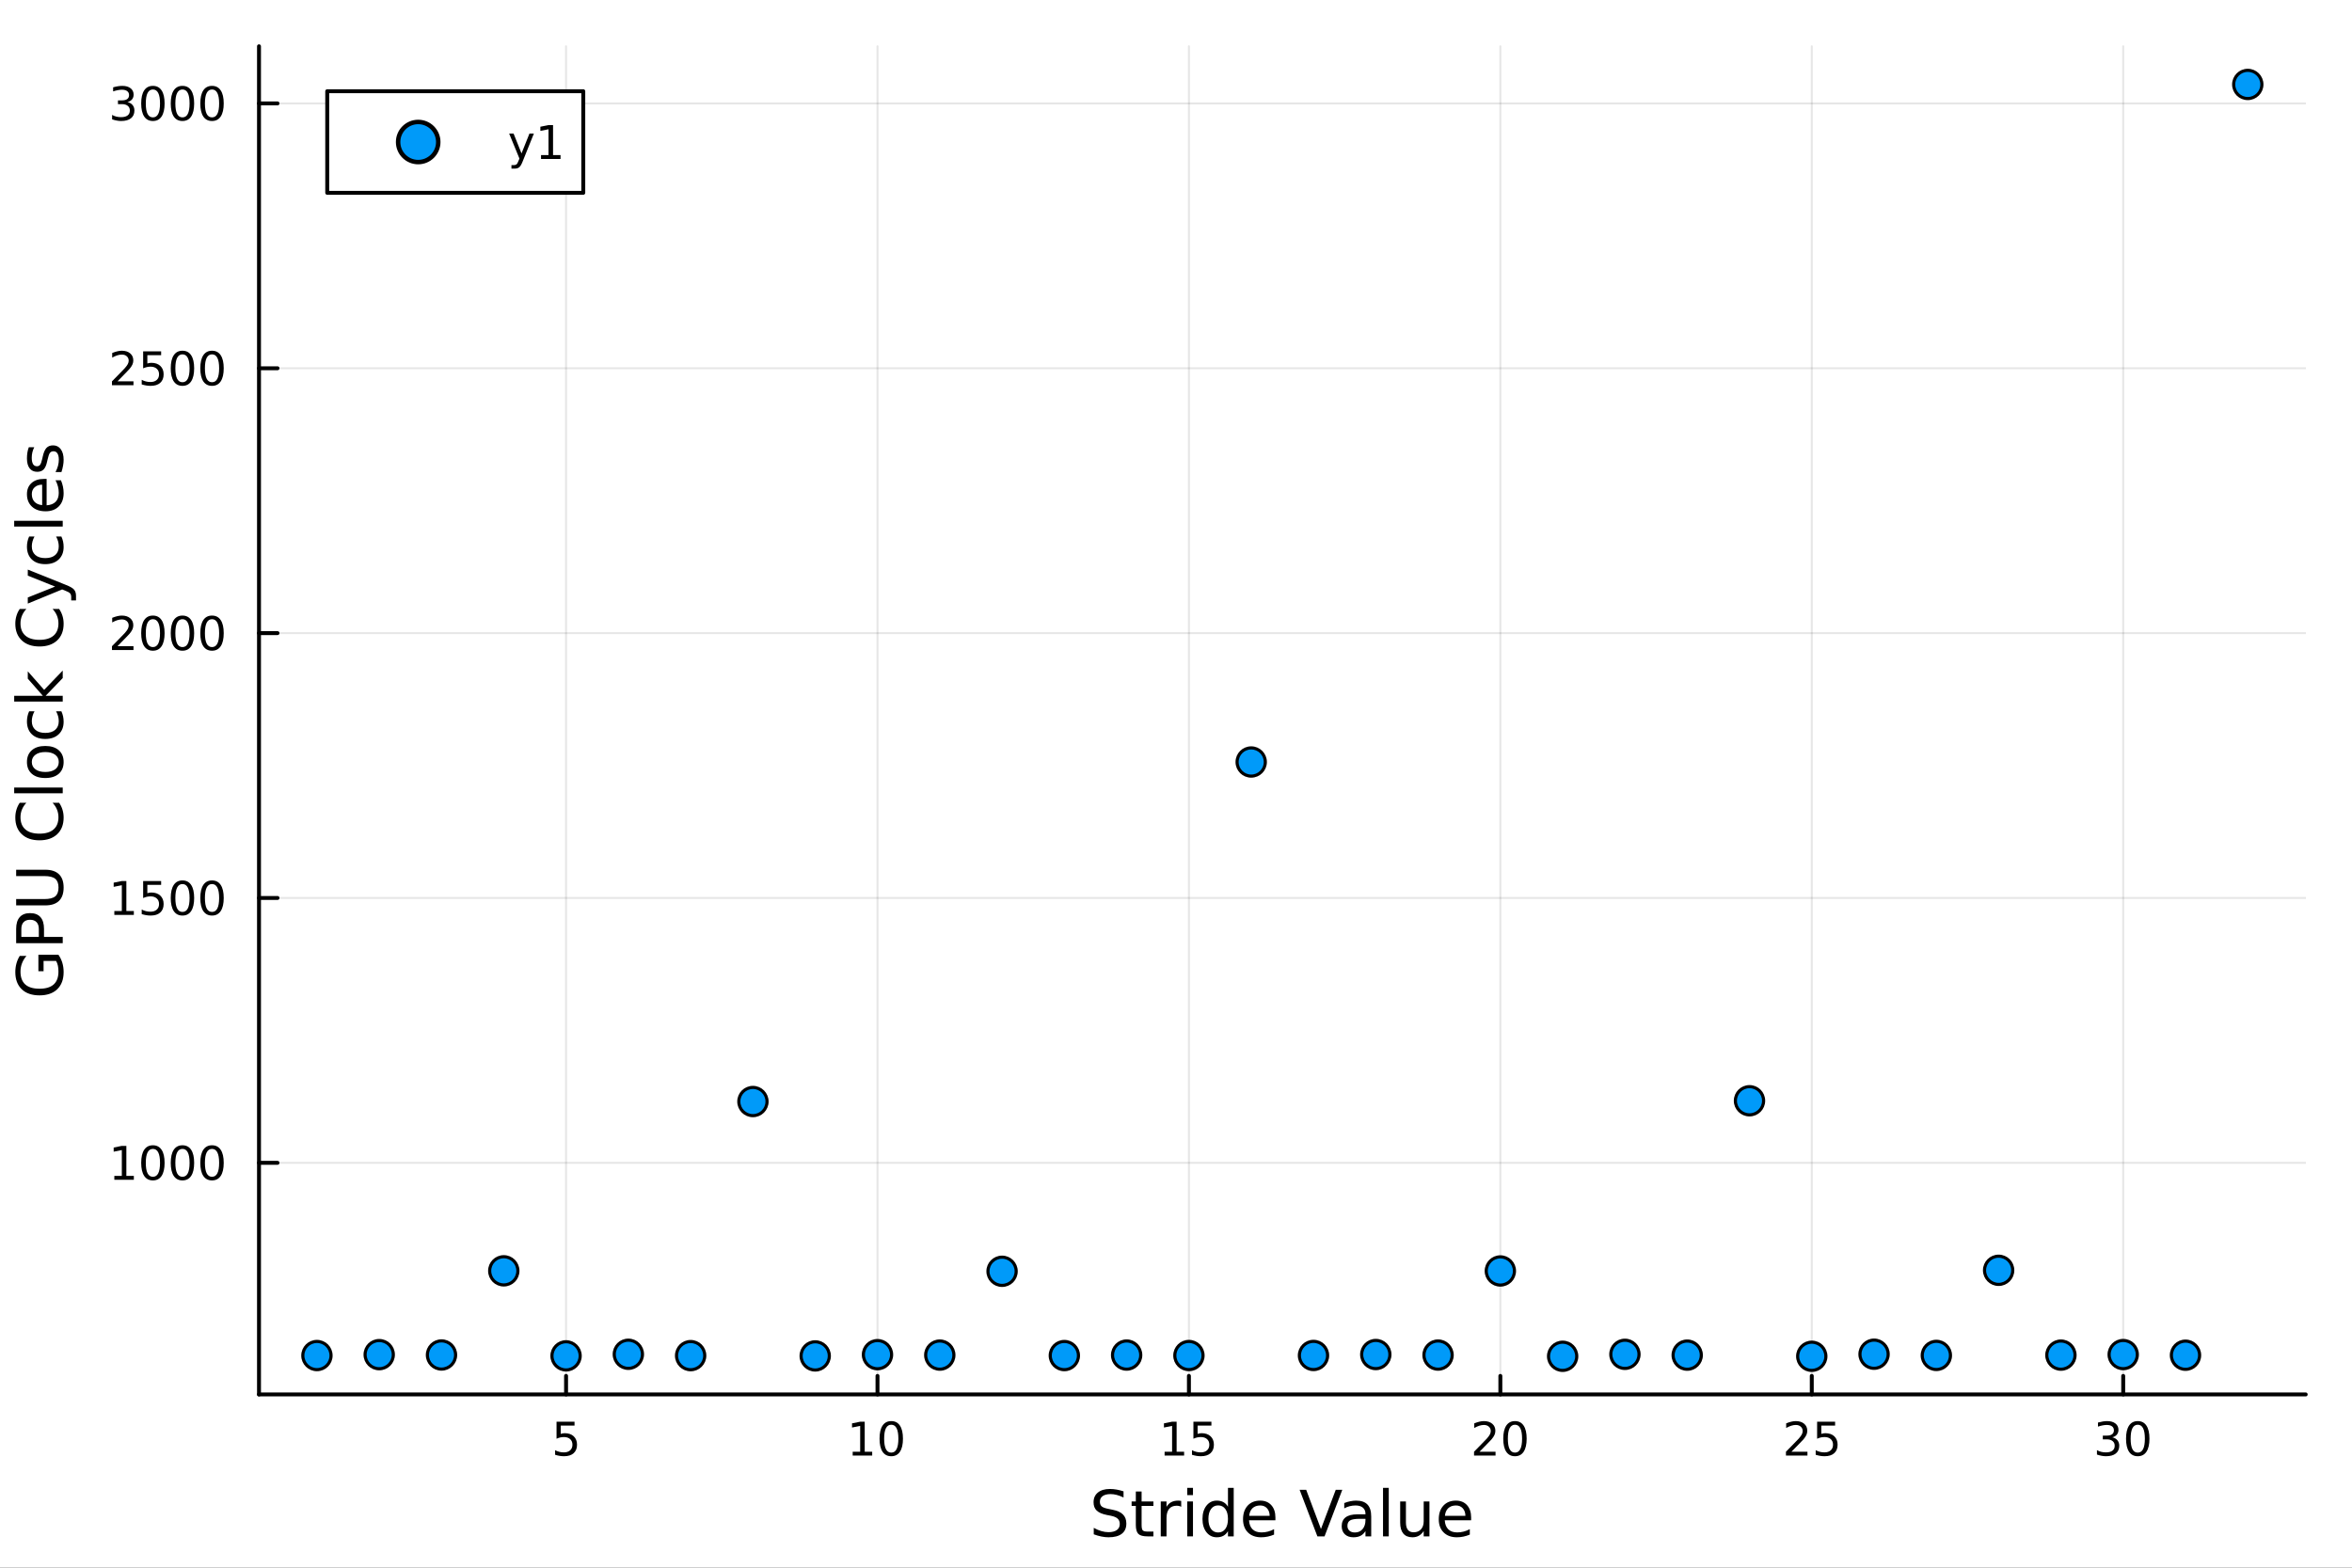 <svg xmlns="http://www.w3.org/2000/svg" xmlns:xlink="http://www.w3.org/1999/xlink" width="600" height="400" viewBox="0 0 2400 1600">
<rect x="0" y="0" width="2400" height="1600" fill="#333333" stroke="none"/>
<defs>
  <clipPath id="clip230">
    <rect x="0" y="0" width="2400" height="1600"></rect>
  </clipPath>
</defs>
<path clip-path="url(#clip230)" d="M0 1600 L2400 1600 L2400 0 L0 0  Z" fill="#ffffff" fill-rule="evenodd" fill-opacity="1"></path>
<defs>
  <clipPath id="clip231">
    <rect x="480" y="0" width="1681" height="1600"></rect>
  </clipPath>
</defs>
<path clip-path="url(#clip230)" d="M264.287 1423.18 L2352.76 1423.18 L2352.76 47.244 L264.287 47.244  Z" fill="#ffffff" fill-rule="evenodd" fill-opacity="1"></path>
<defs>
  <clipPath id="clip232">
    <rect x="264" y="47" width="2089" height="1377"></rect>
  </clipPath>
</defs>
<polyline clip-path="url(#clip232)" style="stroke:#000000; stroke-linecap:round; stroke-linejoin:round; stroke-width:2; stroke-opacity:0.1; fill:none" points="577.621,1423.18 577.621,47.244 "></polyline>
<polyline clip-path="url(#clip232)" style="stroke:#000000; stroke-linecap:round; stroke-linejoin:round; stroke-width:2; stroke-opacity:0.1; fill:none" points="895.404,1423.18 895.404,47.244 "></polyline>
<polyline clip-path="url(#clip232)" style="stroke:#000000; stroke-linecap:round; stroke-linejoin:round; stroke-width:2; stroke-opacity:0.1; fill:none" points="1213.19,1423.18 1213.19,47.244 "></polyline>
<polyline clip-path="url(#clip232)" style="stroke:#000000; stroke-linecap:round; stroke-linejoin:round; stroke-width:2; stroke-opacity:0.1; fill:none" points="1530.97,1423.18 1530.97,47.244 "></polyline>
<polyline clip-path="url(#clip232)" style="stroke:#000000; stroke-linecap:round; stroke-linejoin:round; stroke-width:2; stroke-opacity:0.1; fill:none" points="1848.75,1423.18 1848.75,47.244 "></polyline>
<polyline clip-path="url(#clip232)" style="stroke:#000000; stroke-linecap:round; stroke-linejoin:round; stroke-width:2; stroke-opacity:0.1; fill:none" points="2166.54,1423.18 2166.54,47.244 "></polyline>
<polyline clip-path="url(#clip230)" style="stroke:#000000; stroke-linecap:round; stroke-linejoin:round; stroke-width:4; stroke-opacity:1; fill:none" points="264.287,1423.18 2352.76,1423.18 "></polyline>
<polyline clip-path="url(#clip230)" style="stroke:#000000; stroke-linecap:round; stroke-linejoin:round; stroke-width:4; stroke-opacity:1; fill:none" points="577.621,1423.18 577.621,1404.28 "></polyline>
<polyline clip-path="url(#clip230)" style="stroke:#000000; stroke-linecap:round; stroke-linejoin:round; stroke-width:4; stroke-opacity:1; fill:none" points="895.404,1423.18 895.404,1404.28 "></polyline>
<polyline clip-path="url(#clip230)" style="stroke:#000000; stroke-linecap:round; stroke-linejoin:round; stroke-width:4; stroke-opacity:1; fill:none" points="1213.19,1423.18 1213.19,1404.28 "></polyline>
<polyline clip-path="url(#clip230)" style="stroke:#000000; stroke-linecap:round; stroke-linejoin:round; stroke-width:4; stroke-opacity:1; fill:none" points="1530.97,1423.18 1530.97,1404.28 "></polyline>
<polyline clip-path="url(#clip230)" style="stroke:#000000; stroke-linecap:round; stroke-linejoin:round; stroke-width:4; stroke-opacity:1; fill:none" points="1848.75,1423.18 1848.75,1404.28 "></polyline>
<polyline clip-path="url(#clip230)" style="stroke:#000000; stroke-linecap:round; stroke-linejoin:round; stroke-width:4; stroke-opacity:1; fill:none" points="2166.54,1423.18 2166.54,1404.28 "></polyline>
<path clip-path="url(#clip230)" d="M567.899 1451.02 L586.255 1451.02 L586.255 1454.96 L572.181 1454.96 L572.181 1463.43 Q573.2 1463.08 574.218 1462.92 Q575.237 1462.73 576.255 1462.73 Q582.042 1462.73 585.422 1465.9 Q588.802 1469.08 588.802 1474.49 Q588.802 1480.07 585.329 1483.17 Q581.857 1486.25 575.538 1486.25 Q573.362 1486.25 571.093 1485.88 Q568.848 1485.51 566.441 1484.77 L566.441 1480.07 Q568.524 1481.2 570.746 1481.76 Q572.968 1482.32 575.445 1482.32 Q579.45 1482.32 581.788 1480.21 Q584.126 1478.1 584.126 1474.49 Q584.126 1470.88 581.788 1468.77 Q579.45 1466.67 575.445 1466.67 Q573.57 1466.67 571.695 1467.08 Q569.843 1467.5 567.899 1468.38 L567.899 1451.02 Z" fill="#000000" fill-rule="nonzero" fill-opacity="1"></path><path clip-path="url(#clip230)" d="M870.092 1481.64 L877.73 1481.64 L877.73 1455.28 L869.42 1456.95 L869.42 1452.69 L877.684 1451.02 L882.36 1451.02 L882.36 1481.64 L889.999 1481.64 L889.999 1485.58 L870.092 1485.58 L870.092 1481.64 Z" fill="#000000" fill-rule="nonzero" fill-opacity="1"></path><path clip-path="url(#clip230)" d="M909.443 1454.1 Q905.832 1454.1 904.003 1457.66 Q902.198 1461.2 902.198 1468.33 Q902.198 1475.44 904.003 1479.01 Q905.832 1482.55 909.443 1482.55 Q913.077 1482.55 914.883 1479.01 Q916.712 1475.44 916.712 1468.33 Q916.712 1461.2 914.883 1457.66 Q913.077 1454.1 909.443 1454.1 M909.443 1450.39 Q915.253 1450.39 918.309 1455 Q921.388 1459.58 921.388 1468.33 Q921.388 1477.06 918.309 1481.67 Q915.253 1486.25 909.443 1486.25 Q903.633 1486.25 900.554 1481.67 Q897.499 1477.06 897.499 1468.33 Q897.499 1459.58 900.554 1455 Q903.633 1450.39 909.443 1450.39 Z" fill="#000000" fill-rule="nonzero" fill-opacity="1"></path><path clip-path="url(#clip230)" d="M1188.37 1481.64 L1196.01 1481.64 L1196.01 1455.28 L1187.7 1456.95 L1187.7 1452.69 L1195.96 1451.02 L1200.64 1451.02 L1200.64 1481.64 L1208.28 1481.64 L1208.28 1485.58 L1188.37 1485.58 L1188.37 1481.64 Z" fill="#000000" fill-rule="nonzero" fill-opacity="1"></path><path clip-path="url(#clip230)" d="M1217.77 1451.02 L1236.13 1451.02 L1236.13 1454.96 L1222.05 1454.96 L1222.05 1463.43 Q1223.07 1463.08 1224.09 1462.92 Q1225.11 1462.73 1226.13 1462.73 Q1231.91 1462.73 1235.29 1465.9 Q1238.67 1469.08 1238.67 1474.49 Q1238.67 1480.07 1235.2 1483.17 Q1231.73 1486.25 1225.41 1486.25 Q1223.23 1486.25 1220.96 1485.88 Q1218.72 1485.51 1216.31 1484.77 L1216.31 1480.07 Q1218.4 1481.2 1220.62 1481.76 Q1222.84 1482.32 1225.32 1482.32 Q1229.32 1482.32 1231.66 1480.21 Q1234 1478.1 1234 1474.49 Q1234 1470.88 1231.66 1468.77 Q1229.32 1466.67 1225.32 1466.67 Q1223.44 1466.67 1221.57 1467.08 Q1219.71 1467.5 1217.77 1468.38 L1217.77 1451.02 Z" fill="#000000" fill-rule="nonzero" fill-opacity="1"></path><path clip-path="url(#clip230)" d="M1509.74 1481.64 L1526.06 1481.64 L1526.06 1485.58 L1504.12 1485.58 L1504.12 1481.64 Q1506.78 1478.89 1511.36 1474.26 Q1515.97 1469.61 1517.15 1468.27 Q1519.4 1465.74 1520.28 1464.01 Q1521.18 1462.25 1521.18 1460.56 Q1521.18 1457.8 1519.23 1456.07 Q1517.31 1454.33 1514.21 1454.33 Q1512.01 1454.33 1509.56 1455.09 Q1507.13 1455.86 1504.35 1457.41 L1504.35 1452.69 Q1507.17 1451.55 1509.63 1450.97 Q1512.08 1450.39 1514.12 1450.39 Q1519.49 1450.39 1522.68 1453.08 Q1525.88 1455.77 1525.88 1460.26 Q1525.88 1462.39 1525.07 1464.31 Q1524.28 1466.2 1522.17 1468.8 Q1521.59 1469.47 1518.49 1472.69 Q1515.39 1475.88 1509.74 1481.64 Z" fill="#000000" fill-rule="nonzero" fill-opacity="1"></path><path clip-path="url(#clip230)" d="M1545.88 1454.1 Q1542.27 1454.1 1540.44 1457.66 Q1538.63 1461.2 1538.63 1468.33 Q1538.63 1475.44 1540.44 1479.01 Q1542.27 1482.55 1545.88 1482.55 Q1549.51 1482.55 1551.32 1479.01 Q1553.15 1475.44 1553.15 1468.33 Q1553.15 1461.2 1551.32 1457.66 Q1549.51 1454.1 1545.88 1454.1 M1545.88 1450.39 Q1551.69 1450.39 1554.74 1455 Q1557.82 1459.58 1557.82 1468.33 Q1557.82 1477.06 1554.74 1481.67 Q1551.69 1486.25 1545.88 1486.25 Q1540.07 1486.25 1536.99 1481.67 Q1533.93 1477.06 1533.93 1468.33 Q1533.93 1459.58 1536.99 1455 Q1540.07 1450.39 1545.88 1450.39 Z" fill="#000000" fill-rule="nonzero" fill-opacity="1"></path><path clip-path="url(#clip230)" d="M1828.02 1481.64 L1844.34 1481.64 L1844.34 1485.58 L1822.4 1485.58 L1822.4 1481.64 Q1825.06 1478.89 1829.64 1474.26 Q1834.25 1469.61 1835.43 1468.27 Q1837.68 1465.74 1838.56 1464.01 Q1839.46 1462.25 1839.46 1460.56 Q1839.46 1457.8 1837.51 1456.07 Q1835.59 1454.33 1832.49 1454.33 Q1830.29 1454.33 1827.84 1455.09 Q1825.41 1455.86 1822.63 1457.41 L1822.63 1452.69 Q1825.45 1451.55 1827.91 1450.97 Q1830.36 1450.39 1832.4 1450.39 Q1837.77 1450.39 1840.96 1453.08 Q1844.16 1455.77 1844.16 1460.26 Q1844.16 1462.39 1843.35 1464.31 Q1842.56 1466.2 1840.45 1468.8 Q1839.88 1469.47 1836.77 1472.69 Q1833.67 1475.88 1828.02 1481.64 Z" fill="#000000" fill-rule="nonzero" fill-opacity="1"></path><path clip-path="url(#clip230)" d="M1854.2 1451.02 L1872.56 1451.02 L1872.56 1454.96 L1858.49 1454.96 L1858.49 1463.43 Q1859.5 1463.08 1860.52 1462.92 Q1861.54 1462.73 1862.56 1462.73 Q1868.35 1462.73 1871.73 1465.9 Q1875.11 1469.08 1875.11 1474.49 Q1875.11 1480.07 1871.63 1483.17 Q1868.16 1486.25 1861.84 1486.25 Q1859.67 1486.25 1857.4 1485.88 Q1855.15 1485.51 1852.75 1484.77 L1852.75 1480.07 Q1854.83 1481.2 1857.05 1481.76 Q1859.27 1482.32 1861.75 1482.32 Q1865.75 1482.32 1868.09 1480.21 Q1870.43 1478.1 1870.43 1474.49 Q1870.43 1470.88 1868.09 1468.77 Q1865.75 1466.67 1861.75 1466.67 Q1859.88 1466.67 1858 1467.08 Q1856.15 1467.5 1854.2 1468.38 L1854.2 1451.02 Z" fill="#000000" fill-rule="nonzero" fill-opacity="1"></path><path clip-path="url(#clip230)" d="M2155.38 1466.95 Q2158.73 1467.66 2160.61 1469.93 Q2162.51 1472.2 2162.51 1475.53 Q2162.51 1480.65 2158.99 1483.45 Q2155.47 1486.25 2148.99 1486.25 Q2146.81 1486.25 2144.5 1485.81 Q2142.21 1485.39 2139.75 1484.54 L2139.75 1480.02 Q2141.7 1481.16 2144.01 1481.74 Q2146.33 1482.32 2148.85 1482.32 Q2153.25 1482.32 2155.54 1480.58 Q2157.85 1478.84 2157.85 1475.53 Q2157.85 1472.48 2155.7 1470.77 Q2153.57 1469.03 2149.75 1469.03 L2145.73 1469.03 L2145.73 1465.19 L2149.94 1465.19 Q2153.39 1465.19 2155.22 1463.82 Q2157.04 1462.43 2157.04 1459.84 Q2157.04 1457.18 2155.15 1455.77 Q2153.27 1454.33 2149.75 1454.33 Q2147.83 1454.33 2145.63 1454.75 Q2143.43 1455.16 2140.79 1456.04 L2140.79 1451.88 Q2143.46 1451.14 2145.77 1450.77 Q2148.11 1450.39 2150.17 1450.39 Q2155.49 1450.39 2158.6 1452.83 Q2161.7 1455.23 2161.7 1459.35 Q2161.7 1462.22 2160.05 1464.21 Q2158.41 1466.18 2155.38 1466.95 Z" fill="#000000" fill-rule="nonzero" fill-opacity="1"></path><path clip-path="url(#clip230)" d="M2181.37 1454.1 Q2177.76 1454.1 2175.93 1457.66 Q2174.13 1461.2 2174.13 1468.33 Q2174.13 1475.44 2175.93 1479.01 Q2177.76 1482.55 2181.37 1482.55 Q2185.01 1482.55 2186.81 1479.01 Q2188.64 1475.44 2188.64 1468.33 Q2188.64 1461.2 2186.81 1457.66 Q2185.01 1454.1 2181.37 1454.1 M2181.37 1450.39 Q2187.18 1450.39 2190.24 1455 Q2193.32 1459.58 2193.32 1468.33 Q2193.32 1477.06 2190.24 1481.67 Q2187.18 1486.25 2181.37 1486.25 Q2175.56 1486.25 2172.48 1481.67 Q2169.43 1477.06 2169.43 1468.33 Q2169.43 1459.58 2172.48 1455 Q2175.56 1450.39 2181.37 1450.39 Z" fill="#000000" fill-rule="nonzero" fill-opacity="1"></path><path clip-path="url(#clip230)" d="M1146.47 1522.08 L1146.47 1528.35 Q1142.81 1526.6 1139.56 1525.74 Q1136.31 1524.88 1133.29 1524.88 Q1128.04 1524.88 1125.17 1526.92 Q1122.34 1528.96 1122.34 1532.71 Q1122.34 1535.87 1124.22 1537.49 Q1126.13 1539.08 1131.41 1540.07 L1135.29 1540.86 Q1142.49 1542.23 1145.89 1545.7 Q1149.33 1549.14 1149.33 1554.93 Q1149.33 1561.84 1144.68 1565.4 Q1140.07 1568.97 1131.13 1568.97 Q1127.75 1568.97 1123.93 1568.2 Q1120.14 1567.44 1116.07 1565.94 L1116.07 1559.32 Q1119.99 1561.52 1123.74 1562.63 Q1127.5 1563.75 1131.13 1563.75 Q1136.63 1563.75 1139.62 1561.58 Q1142.62 1559.42 1142.62 1555.41 Q1142.62 1551.91 1140.45 1549.93 Q1138.32 1547.96 1133.42 1546.97 L1129.5 1546.21 Q1122.31 1544.78 1119.09 1541.72 Q1115.88 1538.67 1115.88 1533.22 Q1115.88 1526.92 1120.3 1523.29 Q1124.76 1519.66 1132.56 1519.66 Q1135.9 1519.66 1139.37 1520.27 Q1142.84 1520.87 1146.47 1522.08 Z" fill="#000000" fill-rule="nonzero" fill-opacity="1"></path><path clip-path="url(#clip230)" d="M1164.9 1522.27 L1164.9 1532.4 L1176.96 1532.4 L1176.96 1536.95 L1164.9 1536.95 L1164.9 1556.3 Q1164.9 1560.66 1166.07 1561.9 Q1167.28 1563.14 1170.94 1563.14 L1176.96 1563.14 L1176.96 1568.04 L1170.94 1568.04 Q1164.16 1568.04 1161.59 1565.53 Q1159.01 1562.98 1159.01 1556.3 L1159.01 1536.95 L1154.71 1536.95 L1154.71 1532.4 L1159.01 1532.4 L1159.01 1522.27 L1164.9 1522.27 Z" fill="#000000" fill-rule="nonzero" fill-opacity="1"></path><path clip-path="url(#clip230)" d="M1205.32 1537.87 Q1204.33 1537.3 1203.15 1537.04 Q1202.01 1536.76 1200.61 1536.76 Q1195.64 1536.76 1192.97 1540 Q1190.33 1543.22 1190.33 1549.27 L1190.33 1568.04 L1184.44 1568.04 L1184.44 1532.4 L1190.33 1532.4 L1190.33 1537.93 Q1192.17 1534.69 1195.13 1533.13 Q1198.09 1531.54 1202.33 1531.54 Q1202.93 1531.54 1203.66 1531.63 Q1204.39 1531.7 1205.29 1531.85 L1205.32 1537.87 Z" fill="#000000" fill-rule="nonzero" fill-opacity="1"></path><path clip-path="url(#clip230)" d="M1211.46 1532.4 L1217.32 1532.4 L1217.32 1568.04 L1211.46 1568.04 L1211.46 1532.4 M1211.46 1518.52 L1217.32 1518.52 L1217.32 1525.93 L1211.46 1525.93 L1211.46 1518.52 Z" fill="#000000" fill-rule="nonzero" fill-opacity="1"></path><path clip-path="url(#clip230)" d="M1253.03 1537.81 L1253.03 1518.52 L1258.89 1518.52 L1258.89 1568.04 L1253.03 1568.04 L1253.03 1562.7 Q1251.18 1565.88 1248.35 1567.44 Q1245.55 1568.97 1241.6 1568.97 Q1235.14 1568.97 1231.07 1563.81 Q1227.02 1558.65 1227.02 1550.25 Q1227.02 1541.85 1231.07 1536.69 Q1235.14 1531.54 1241.6 1531.54 Q1245.55 1531.54 1248.35 1533.1 Q1251.18 1534.62 1253.03 1537.81 M1233.07 1550.25 Q1233.07 1556.71 1235.71 1560.4 Q1238.39 1564.07 1243.03 1564.07 Q1247.68 1564.07 1250.35 1560.4 Q1253.03 1556.71 1253.03 1550.25 Q1253.03 1543.79 1250.35 1540.13 Q1247.68 1536.44 1243.03 1536.44 Q1238.39 1536.44 1235.71 1540.13 Q1233.07 1543.79 1233.07 1550.25 Z" fill="#000000" fill-rule="nonzero" fill-opacity="1"></path><path clip-path="url(#clip230)" d="M1301.44 1548.76 L1301.44 1551.62 L1274.51 1551.62 Q1274.89 1557.67 1278.14 1560.85 Q1281.42 1564 1287.24 1564 Q1290.62 1564 1293.77 1563.17 Q1296.95 1562.35 1300.07 1560.69 L1300.07 1566.23 Q1296.92 1567.57 1293.61 1568.27 Q1290.3 1568.97 1286.89 1568.97 Q1278.36 1568.97 1273.37 1564 Q1268.4 1559.04 1268.4 1550.57 Q1268.4 1541.82 1273.11 1536.69 Q1277.85 1531.54 1285.88 1531.54 Q1293.07 1531.54 1297.24 1536.18 Q1301.44 1540.8 1301.44 1548.76 M1295.58 1547.04 Q1295.52 1542.23 1292.88 1539.37 Q1290.27 1536.5 1285.94 1536.5 Q1281.04 1536.5 1278.08 1539.27 Q1275.15 1542.04 1274.7 1547.07 L1295.58 1547.04 Z" fill="#000000" fill-rule="nonzero" fill-opacity="1"></path><path clip-path="url(#clip230)" d="M1344.28 1568.04 L1326.14 1520.52 L1332.85 1520.52 L1347.91 1560.53 L1363 1520.52 L1369.68 1520.52 L1351.57 1568.04 L1344.28 1568.04 Z" fill="#000000" fill-rule="nonzero" fill-opacity="1"></path><path clip-path="url(#clip230)" d="M1387.5 1550.12 Q1380.41 1550.12 1377.67 1551.75 Q1374.93 1553.37 1374.93 1557.29 Q1374.93 1560.4 1376.97 1562.25 Q1379.04 1564.07 1382.57 1564.07 Q1387.44 1564.07 1390.37 1560.63 Q1393.33 1557.16 1393.33 1551.43 L1393.33 1550.12 L1387.5 1550.12 M1399.19 1547.71 L1399.19 1568.04 L1393.33 1568.04 L1393.33 1562.63 Q1391.32 1565.88 1388.33 1567.44 Q1385.34 1568.97 1381.01 1568.97 Q1375.54 1568.97 1372.29 1565.91 Q1369.08 1562.82 1369.08 1557.67 Q1369.08 1551.65 1373.09 1548.6 Q1377.13 1545.54 1385.12 1545.54 L1393.33 1545.54 L1393.33 1544.97 Q1393.33 1540.93 1390.66 1538.73 Q1388.01 1536.5 1383.21 1536.5 Q1380.15 1536.5 1377.26 1537.23 Q1374.36 1537.97 1371.69 1539.43 L1371.69 1534.02 Q1374.9 1532.78 1377.92 1532.17 Q1380.95 1531.54 1383.81 1531.54 Q1391.55 1531.54 1395.37 1535.55 Q1399.19 1539.56 1399.19 1547.71 Z" fill="#000000" fill-rule="nonzero" fill-opacity="1"></path><path clip-path="url(#clip230)" d="M1411.25 1518.52 L1417.1 1518.52 L1417.1 1568.04 L1411.25 1568.04 L1411.25 1518.52 Z" fill="#000000" fill-rule="nonzero" fill-opacity="1"></path><path clip-path="url(#clip230)" d="M1428.75 1553.98 L1428.75 1532.4 L1434.61 1532.4 L1434.61 1553.75 Q1434.61 1558.81 1436.58 1561.36 Q1438.56 1563.87 1442.5 1563.87 Q1447.25 1563.87 1449.98 1560.85 Q1452.75 1557.83 1452.75 1552.61 L1452.75 1532.4 L1458.61 1532.4 L1458.61 1568.04 L1452.75 1568.04 L1452.75 1562.57 Q1450.62 1565.82 1447.79 1567.41 Q1444.99 1568.97 1441.26 1568.97 Q1435.12 1568.97 1431.94 1565.15 Q1428.75 1561.33 1428.75 1553.98 M1443.49 1531.54 L1443.49 1531.54 Z" fill="#000000" fill-rule="nonzero" fill-opacity="1"></path><path clip-path="url(#clip230)" d="M1501.16 1548.76 L1501.16 1551.62 L1474.24 1551.62 Q1474.62 1557.67 1477.87 1560.85 Q1481.14 1564 1486.97 1564 Q1490.34 1564 1493.49 1563.17 Q1496.68 1562.35 1499.8 1560.69 L1499.8 1566.23 Q1496.64 1567.57 1493.33 1568.27 Q1490.02 1568.97 1486.62 1568.97 Q1478.09 1568.97 1473.09 1564 Q1468.13 1559.04 1468.13 1550.57 Q1468.13 1541.82 1472.84 1536.69 Q1477.58 1531.54 1485.6 1531.54 Q1492.79 1531.54 1496.96 1536.18 Q1501.16 1540.8 1501.16 1548.76 M1495.31 1547.04 Q1495.24 1542.23 1492.6 1539.37 Q1489.99 1536.5 1485.66 1536.5 Q1480.76 1536.5 1477.8 1539.27 Q1474.87 1542.04 1474.43 1547.07 L1495.31 1547.04 Z" fill="#000000" fill-rule="nonzero" fill-opacity="1"></path><polyline clip-path="url(#clip232)" style="stroke:#000000; stroke-linecap:round; stroke-linejoin:round; stroke-width:2; stroke-opacity:0.1; fill:none" points="264.287,1186.79 2352.76,1186.79 "></polyline>
<polyline clip-path="url(#clip232)" style="stroke:#000000; stroke-linecap:round; stroke-linejoin:round; stroke-width:2; stroke-opacity:0.1; fill:none" points="264.287,916.479 2352.76,916.479 "></polyline>
<polyline clip-path="url(#clip232)" style="stroke:#000000; stroke-linecap:round; stroke-linejoin:round; stroke-width:2; stroke-opacity:0.1; fill:none" points="264.287,646.169 2352.76,646.169 "></polyline>
<polyline clip-path="url(#clip232)" style="stroke:#000000; stroke-linecap:round; stroke-linejoin:round; stroke-width:2; stroke-opacity:0.1; fill:none" points="264.287,375.859 2352.76,375.859 "></polyline>
<polyline clip-path="url(#clip232)" style="stroke:#000000; stroke-linecap:round; stroke-linejoin:round; stroke-width:2; stroke-opacity:0.1; fill:none" points="264.287,105.55 2352.76,105.55 "></polyline>
<polyline clip-path="url(#clip230)" style="stroke:#000000; stroke-linecap:round; stroke-linejoin:round; stroke-width:4; stroke-opacity:1; fill:none" points="264.287,1423.18 264.287,47.244 "></polyline>
<polyline clip-path="url(#clip230)" style="stroke:#000000; stroke-linecap:round; stroke-linejoin:round; stroke-width:4; stroke-opacity:1; fill:none" points="264.287,1186.79 283.185,1186.79 "></polyline>
<polyline clip-path="url(#clip230)" style="stroke:#000000; stroke-linecap:round; stroke-linejoin:round; stroke-width:4; stroke-opacity:1; fill:none" points="264.287,916.479 283.185,916.479 "></polyline>
<polyline clip-path="url(#clip230)" style="stroke:#000000; stroke-linecap:round; stroke-linejoin:round; stroke-width:4; stroke-opacity:1; fill:none" points="264.287,646.169 283.185,646.169 "></polyline>
<polyline clip-path="url(#clip230)" style="stroke:#000000; stroke-linecap:round; stroke-linejoin:round; stroke-width:4; stroke-opacity:1; fill:none" points="264.287,375.859 283.185,375.859 "></polyline>
<polyline clip-path="url(#clip230)" style="stroke:#000000; stroke-linecap:round; stroke-linejoin:round; stroke-width:4; stroke-opacity:1; fill:none" points="264.287,105.55 283.185,105.55 "></polyline>
<path clip-path="url(#clip230)" d="M116.668 1200.13 L124.306 1200.13 L124.306 1173.77 L115.996 1175.43 L115.996 1171.18 L124.26 1169.51 L128.936 1169.51 L128.936 1200.13 L136.575 1200.13 L136.575 1204.07 L116.668 1204.07 L116.668 1200.13 Z" fill="#000000" fill-rule="nonzero" fill-opacity="1"></path><path clip-path="url(#clip230)" d="M156.019 1172.59 Q152.408 1172.59 150.579 1176.15 Q148.774 1179.69 148.774 1186.82 Q148.774 1193.93 150.579 1197.49 Q152.408 1201.04 156.019 1201.04 Q159.653 1201.04 161.459 1197.49 Q163.288 1193.93 163.288 1186.82 Q163.288 1179.69 161.459 1176.15 Q159.653 1172.59 156.019 1172.59 M156.019 1168.88 Q161.829 1168.88 164.885 1173.49 Q167.964 1178.07 167.964 1186.82 Q167.964 1195.55 164.885 1200.16 Q161.829 1204.74 156.019 1204.74 Q150.209 1204.74 147.13 1200.16 Q144.075 1195.55 144.075 1186.82 Q144.075 1178.07 147.13 1173.49 Q150.209 1168.88 156.019 1168.88 Z" fill="#000000" fill-rule="nonzero" fill-opacity="1"></path><path clip-path="url(#clip230)" d="M186.181 1172.59 Q182.57 1172.59 180.741 1176.15 Q178.936 1179.69 178.936 1186.82 Q178.936 1193.93 180.741 1197.49 Q182.57 1201.04 186.181 1201.04 Q189.815 1201.04 191.621 1197.49 Q193.45 1193.93 193.45 1186.82 Q193.45 1179.69 191.621 1176.15 Q189.815 1172.59 186.181 1172.59 M186.181 1168.88 Q191.991 1168.88 195.047 1173.49 Q198.125 1178.07 198.125 1186.82 Q198.125 1195.55 195.047 1200.16 Q191.991 1204.74 186.181 1204.74 Q180.371 1204.74 177.292 1200.16 Q174.237 1195.55 174.237 1186.82 Q174.237 1178.07 177.292 1173.49 Q180.371 1168.88 186.181 1168.88 Z" fill="#000000" fill-rule="nonzero" fill-opacity="1"></path><path clip-path="url(#clip230)" d="M216.343 1172.59 Q212.732 1172.59 210.903 1176.15 Q209.098 1179.69 209.098 1186.82 Q209.098 1193.93 210.903 1197.49 Q212.732 1201.04 216.343 1201.04 Q219.977 1201.04 221.783 1197.49 Q223.611 1193.93 223.611 1186.82 Q223.611 1179.69 221.783 1176.15 Q219.977 1172.59 216.343 1172.59 M216.343 1168.88 Q222.153 1168.88 225.209 1173.49 Q228.287 1178.07 228.287 1186.82 Q228.287 1195.55 225.209 1200.16 Q222.153 1204.74 216.343 1204.74 Q210.533 1204.74 207.454 1200.16 Q204.399 1195.55 204.399 1186.82 Q204.399 1178.07 207.454 1173.49 Q210.533 1168.88 216.343 1168.88 Z" fill="#000000" fill-rule="nonzero" fill-opacity="1"></path><path clip-path="url(#clip230)" d="M116.668 929.824 L124.306 929.824 L124.306 903.458 L115.996 905.125 L115.996 900.865 L124.26 899.199 L128.936 899.199 L128.936 929.824 L136.575 929.824 L136.575 933.759 L116.668 933.759 L116.668 929.824 Z" fill="#000000" fill-rule="nonzero" fill-opacity="1"></path><path clip-path="url(#clip230)" d="M146.066 899.199 L164.422 899.199 L164.422 903.134 L150.348 903.134 L150.348 911.606 Q151.366 911.259 152.385 911.097 Q153.403 910.912 154.422 910.912 Q160.209 910.912 163.589 914.083 Q166.968 917.254 166.968 922.671 Q166.968 928.249 163.496 931.351 Q160.024 934.43 153.704 934.43 Q151.528 934.43 149.26 934.06 Q147.015 933.689 144.607 932.949 L144.607 928.249 Q146.691 929.384 148.913 929.939 Q151.135 930.495 153.612 930.495 Q157.616 930.495 159.954 928.388 Q162.292 926.282 162.292 922.671 Q162.292 919.06 159.954 916.953 Q157.616 914.847 153.612 914.847 Q151.737 914.847 149.862 915.263 Q148.01 915.68 146.066 916.56 L146.066 899.199 Z" fill="#000000" fill-rule="nonzero" fill-opacity="1"></path><path clip-path="url(#clip230)" d="M186.181 902.277 Q182.57 902.277 180.741 905.842 Q178.936 909.384 178.936 916.513 Q178.936 923.62 180.741 927.185 Q182.57 930.726 186.181 930.726 Q189.815 930.726 191.621 927.185 Q193.45 923.62 193.45 916.513 Q193.45 909.384 191.621 905.842 Q189.815 902.277 186.181 902.277 M186.181 898.574 Q191.991 898.574 195.047 903.18 Q198.125 907.763 198.125 916.513 Q198.125 925.24 195.047 929.847 Q191.991 934.43 186.181 934.43 Q180.371 934.43 177.292 929.847 Q174.237 925.24 174.237 916.513 Q174.237 907.763 177.292 903.18 Q180.371 898.574 186.181 898.574 Z" fill="#000000" fill-rule="nonzero" fill-opacity="1"></path><path clip-path="url(#clip230)" d="M216.343 902.277 Q212.732 902.277 210.903 905.842 Q209.098 909.384 209.098 916.513 Q209.098 923.62 210.903 927.185 Q212.732 930.726 216.343 930.726 Q219.977 930.726 221.783 927.185 Q223.611 923.62 223.611 916.513 Q223.611 909.384 221.783 905.842 Q219.977 902.277 216.343 902.277 M216.343 898.574 Q222.153 898.574 225.209 903.18 Q228.287 907.763 228.287 916.513 Q228.287 925.24 225.209 929.847 Q222.153 934.43 216.343 934.43 Q210.533 934.43 207.454 929.847 Q204.399 925.24 204.399 916.513 Q204.399 907.763 207.454 903.18 Q210.533 898.574 216.343 898.574 Z" fill="#000000" fill-rule="nonzero" fill-opacity="1"></path><path clip-path="url(#clip230)" d="M119.885 659.514 L136.204 659.514 L136.204 663.449 L114.26 663.449 L114.26 659.514 Q116.922 656.759 121.505 652.13 Q126.112 647.477 127.292 646.134 Q129.538 643.611 130.417 641.875 Q131.32 640.116 131.32 638.426 Q131.32 635.671 129.376 633.935 Q127.455 632.199 124.353 632.199 Q122.154 632.199 119.7 632.963 Q117.269 633.727 114.492 635.278 L114.492 630.556 Q117.316 629.421 119.769 628.843 Q122.223 628.264 124.26 628.264 Q129.63 628.264 132.825 630.949 Q136.019 633.634 136.019 638.125 Q136.019 640.255 135.209 642.176 Q134.422 644.074 132.316 646.667 Q131.737 647.338 128.635 650.556 Q125.533 653.75 119.885 659.514 Z" fill="#000000" fill-rule="nonzero" fill-opacity="1"></path><path clip-path="url(#clip230)" d="M156.019 631.968 Q152.408 631.968 150.579 635.532 Q148.774 639.074 148.774 646.204 Q148.774 653.31 150.579 656.875 Q152.408 660.417 156.019 660.417 Q159.653 660.417 161.459 656.875 Q163.288 653.31 163.288 646.204 Q163.288 639.074 161.459 635.532 Q159.653 631.968 156.019 631.968 M156.019 628.264 Q161.829 628.264 164.885 632.87 Q167.964 637.454 167.964 646.204 Q167.964 654.931 164.885 659.537 Q161.829 664.12 156.019 664.12 Q150.209 664.12 147.13 659.537 Q144.075 654.931 144.075 646.204 Q144.075 637.454 147.13 632.87 Q150.209 628.264 156.019 628.264 Z" fill="#000000" fill-rule="nonzero" fill-opacity="1"></path><path clip-path="url(#clip230)" d="M186.181 631.968 Q182.57 631.968 180.741 635.532 Q178.936 639.074 178.936 646.204 Q178.936 653.31 180.741 656.875 Q182.57 660.417 186.181 660.417 Q189.815 660.417 191.621 656.875 Q193.45 653.31 193.45 646.204 Q193.45 639.074 191.621 635.532 Q189.815 631.968 186.181 631.968 M186.181 628.264 Q191.991 628.264 195.047 632.87 Q198.125 637.454 198.125 646.204 Q198.125 654.931 195.047 659.537 Q191.991 664.12 186.181 664.12 Q180.371 664.12 177.292 659.537 Q174.237 654.931 174.237 646.204 Q174.237 637.454 177.292 632.87 Q180.371 628.264 186.181 628.264 Z" fill="#000000" fill-rule="nonzero" fill-opacity="1"></path><path clip-path="url(#clip230)" d="M216.343 631.968 Q212.732 631.968 210.903 635.532 Q209.098 639.074 209.098 646.204 Q209.098 653.31 210.903 656.875 Q212.732 660.417 216.343 660.417 Q219.977 660.417 221.783 656.875 Q223.611 653.31 223.611 646.204 Q223.611 639.074 221.783 635.532 Q219.977 631.968 216.343 631.968 M216.343 628.264 Q222.153 628.264 225.209 632.87 Q228.287 637.454 228.287 646.204 Q228.287 654.931 225.209 659.537 Q222.153 664.12 216.343 664.12 Q210.533 664.12 207.454 659.537 Q204.399 654.931 204.399 646.204 Q204.399 637.454 207.454 632.87 Q210.533 628.264 216.343 628.264 Z" fill="#000000" fill-rule="nonzero" fill-opacity="1"></path><path clip-path="url(#clip230)" d="M119.885 389.204 L136.204 389.204 L136.204 393.139 L114.26 393.139 L114.26 389.204 Q116.922 386.45 121.505 381.82 Q126.112 377.167 127.292 375.825 Q129.538 373.301 130.417 371.565 Q131.32 369.806 131.32 368.116 Q131.32 365.362 129.376 363.626 Q127.455 361.889 124.353 361.889 Q122.154 361.889 119.7 362.653 Q117.269 363.417 114.492 364.968 L114.492 360.246 Q117.316 359.112 119.769 358.533 Q122.223 357.954 124.26 357.954 Q129.63 357.954 132.825 360.64 Q136.019 363.325 136.019 367.815 Q136.019 369.945 135.209 371.866 Q134.422 373.764 132.316 376.357 Q131.737 377.028 128.635 380.246 Q125.533 383.44 119.885 389.204 Z" fill="#000000" fill-rule="nonzero" fill-opacity="1"></path><path clip-path="url(#clip230)" d="M146.066 358.579 L164.422 358.579 L164.422 362.514 L150.348 362.514 L150.348 370.987 Q151.366 370.639 152.385 370.477 Q153.403 370.292 154.422 370.292 Q160.209 370.292 163.589 373.464 Q166.968 376.635 166.968 382.051 Q166.968 387.63 163.496 390.732 Q160.024 393.811 153.704 393.811 Q151.528 393.811 149.26 393.44 Q147.015 393.07 144.607 392.329 L144.607 387.63 Q146.691 388.764 148.913 389.32 Q151.135 389.875 153.612 389.875 Q157.616 389.875 159.954 387.769 Q162.292 385.663 162.292 382.051 Q162.292 378.44 159.954 376.334 Q157.616 374.227 153.612 374.227 Q151.737 374.227 149.862 374.644 Q148.01 375.061 146.066 375.94 L146.066 358.579 Z" fill="#000000" fill-rule="nonzero" fill-opacity="1"></path><path clip-path="url(#clip230)" d="M186.181 361.658 Q182.57 361.658 180.741 365.223 Q178.936 368.764 178.936 375.894 Q178.936 383 180.741 386.565 Q182.57 390.107 186.181 390.107 Q189.815 390.107 191.621 386.565 Q193.45 383 193.45 375.894 Q193.45 368.764 191.621 365.223 Q189.815 361.658 186.181 361.658 M186.181 357.954 Q191.991 357.954 195.047 362.561 Q198.125 367.144 198.125 375.894 Q198.125 384.621 195.047 389.227 Q191.991 393.811 186.181 393.811 Q180.371 393.811 177.292 389.227 Q174.237 384.621 174.237 375.894 Q174.237 367.144 177.292 362.561 Q180.371 357.954 186.181 357.954 Z" fill="#000000" fill-rule="nonzero" fill-opacity="1"></path><path clip-path="url(#clip230)" d="M216.343 361.658 Q212.732 361.658 210.903 365.223 Q209.098 368.764 209.098 375.894 Q209.098 383 210.903 386.565 Q212.732 390.107 216.343 390.107 Q219.977 390.107 221.783 386.565 Q223.611 383 223.611 375.894 Q223.611 368.764 221.783 365.223 Q219.977 361.658 216.343 361.658 M216.343 357.954 Q222.153 357.954 225.209 362.561 Q228.287 367.144 228.287 375.894 Q228.287 384.621 225.209 389.227 Q222.153 393.811 216.343 393.811 Q210.533 393.811 207.454 389.227 Q204.399 384.621 204.399 375.894 Q204.399 367.144 207.454 362.561 Q210.533 357.954 216.343 357.954 Z" fill="#000000" fill-rule="nonzero" fill-opacity="1"></path><path clip-path="url(#clip230)" d="M130.024 104.195 Q133.38 104.913 135.255 107.182 Q137.154 109.45 137.154 112.783 Q137.154 117.899 133.635 120.7 Q130.117 123.501 123.635 123.501 Q121.459 123.501 119.144 123.061 Q116.853 122.644 114.399 121.788 L114.399 117.274 Q116.343 118.408 118.658 118.987 Q120.973 119.566 123.496 119.566 Q127.894 119.566 130.186 117.83 Q132.501 116.094 132.501 112.783 Q132.501 109.728 130.348 108.015 Q128.218 106.279 124.399 106.279 L120.371 106.279 L120.371 102.436 L124.584 102.436 Q128.033 102.436 129.862 101.07 Q131.691 99.682 131.691 97.089 Q131.691 94.427 129.792 93.015 Q127.917 91.58 124.399 91.58 Q122.478 91.58 120.279 91.996 Q118.08 92.413 115.441 93.293 L115.441 89.126 Q118.103 88.385 120.418 88.015 Q122.755 87.645 124.816 87.645 Q130.14 87.645 133.242 90.075 Q136.343 92.483 136.343 96.603 Q136.343 99.473 134.7 101.464 Q133.056 103.432 130.024 104.195 Z" fill="#000000" fill-rule="nonzero" fill-opacity="1"></path><path clip-path="url(#clip230)" d="M156.019 91.348 Q152.408 91.348 150.579 94.913 Q148.774 98.455 148.774 105.584 Q148.774 112.691 150.579 116.256 Q152.408 119.797 156.019 119.797 Q159.653 119.797 161.459 116.256 Q163.288 112.691 163.288 105.584 Q163.288 98.455 161.459 94.913 Q159.653 91.348 156.019 91.348 M156.019 87.645 Q161.829 87.645 164.885 92.251 Q167.964 96.834 167.964 105.584 Q167.964 114.311 164.885 118.918 Q161.829 123.501 156.019 123.501 Q150.209 123.501 147.13 118.918 Q144.075 114.311 144.075 105.584 Q144.075 96.834 147.13 92.251 Q150.209 87.645 156.019 87.645 Z" fill="#000000" fill-rule="nonzero" fill-opacity="1"></path><path clip-path="url(#clip230)" d="M186.181 91.348 Q182.57 91.348 180.741 94.913 Q178.936 98.455 178.936 105.584 Q178.936 112.691 180.741 116.256 Q182.57 119.797 186.181 119.797 Q189.815 119.797 191.621 116.256 Q193.45 112.691 193.45 105.584 Q193.45 98.455 191.621 94.913 Q189.815 91.348 186.181 91.348 M186.181 87.645 Q191.991 87.645 195.047 92.251 Q198.125 96.834 198.125 105.584 Q198.125 114.311 195.047 118.918 Q191.991 123.501 186.181 123.501 Q180.371 123.501 177.292 118.918 Q174.237 114.311 174.237 105.584 Q174.237 96.834 177.292 92.251 Q180.371 87.645 186.181 87.645 Z" fill="#000000" fill-rule="nonzero" fill-opacity="1"></path><path clip-path="url(#clip230)" d="M216.343 91.348 Q212.732 91.348 210.903 94.913 Q209.098 98.455 209.098 105.584 Q209.098 112.691 210.903 116.256 Q212.732 119.797 216.343 119.797 Q219.977 119.797 221.783 116.256 Q223.611 112.691 223.611 105.584 Q223.611 98.455 221.783 94.913 Q219.977 91.348 216.343 91.348 M216.343 87.645 Q222.153 87.645 225.209 92.251 Q228.287 96.834 228.287 105.584 Q228.287 114.311 225.209 118.918 Q222.153 123.501 216.343 123.501 Q210.533 123.501 207.454 118.918 Q204.399 114.311 204.399 105.584 Q204.399 96.834 207.454 92.251 Q210.533 87.645 216.343 87.645 Z" fill="#000000" fill-rule="nonzero" fill-opacity="1"></path><path clip-path="url(#clip230)" d="M57.225 980.737 L44.461 980.737 L44.461 991.241 L39.178 991.241 L39.178 974.372 L59.58 974.372 Q62.222 978.096 63.59 982.583 Q64.927 987.071 64.927 992.164 Q64.927 1003.3 58.434 1009.61 Q51.909 1015.88 40.292 1015.88 Q28.643 1015.88 22.15 1009.61 Q15.625 1003.3 15.625 992.164 Q15.625 987.517 16.771 983.347 Q17.916 979.146 20.144 975.613 L26.988 975.613 Q23.964 979.178 22.436 983.188 Q20.908 987.198 20.908 991.623 Q20.908 1000.34 25.778 1004.74 Q30.648 1009.1 40.292 1009.1 Q49.904 1009.1 54.774 1004.74 Q59.644 1000.34 59.644 991.623 Q59.644 988.217 59.071 985.543 Q58.466 982.87 57.225 980.737 Z" fill="#000000" fill-rule="nonzero" fill-opacity="1"></path><path clip-path="url(#clip230)" d="M21.768 956.197 L39.623 956.197 L39.623 948.113 Q39.623 943.625 37.3 941.174 Q34.977 938.724 30.68 938.724 Q26.415 938.724 24.091 941.174 Q21.768 943.625 21.768 948.113 L21.768 956.197 M16.484 962.627 L16.484 948.113 Q16.484 940.124 20.113 936.05 Q23.709 931.944 30.68 931.944 Q37.714 931.944 41.31 936.05 Q44.907 940.124 44.907 948.113 L44.907 956.197 L64.004 956.197 L64.004 962.627 L16.484 962.627 Z" fill="#000000" fill-rule="nonzero" fill-opacity="1"></path><path clip-path="url(#clip230)" d="M16.484 924.051 L16.484 917.589 L45.353 917.589 Q52.992 917.589 56.365 914.82 Q59.707 912.051 59.707 905.845 Q59.707 899.67 56.365 896.901 Q52.992 894.132 45.353 894.132 L16.484 894.132 L16.484 887.671 L46.148 887.671 Q55.442 887.671 60.185 892.286 Q64.927 896.869 64.927 905.845 Q64.927 914.852 60.185 919.467 Q55.442 924.051 46.148 924.051 L16.484 924.051 Z" fill="#000000" fill-rule="nonzero" fill-opacity="1"></path><path clip-path="url(#clip230)" d="M20.144 819.303 L26.924 819.303 Q23.9 822.549 22.404 826.242 Q20.908 829.902 20.908 834.04 Q20.908 842.188 25.905 846.516 Q30.871 850.845 40.292 850.845 Q49.681 850.845 54.678 846.516 Q59.644 842.188 59.644 834.04 Q59.644 829.902 58.148 826.242 Q56.652 822.549 53.628 819.303 L60.344 819.303 Q62.636 822.677 63.781 826.464 Q64.927 830.22 64.927 834.422 Q64.927 845.211 58.339 851.418 Q51.718 857.625 40.292 857.625 Q28.834 857.625 22.245 851.418 Q15.625 845.211 15.625 834.422 Q15.625 830.156 16.771 826.401 Q17.885 822.613 20.144 819.303 Z" fill="#000000" fill-rule="nonzero" fill-opacity="1"></path><path clip-path="url(#clip230)" d="M14.479 809.627 L14.479 803.771 L64.004 803.771 L64.004 809.627 L14.479 809.627 Z" fill="#000000" fill-rule="nonzero" fill-opacity="1"></path><path clip-path="url(#clip230)" d="M32.462 777.703 Q32.462 782.414 36.154 785.151 Q39.815 787.888 46.212 787.888 Q52.609 787.888 56.302 785.183 Q59.962 782.446 59.962 777.703 Q59.962 773.024 56.27 770.287 Q52.578 767.55 46.212 767.55 Q39.878 767.55 36.186 770.287 Q32.462 773.024 32.462 777.703 M27.497 777.703 Q27.497 770.064 32.462 765.704 Q37.427 761.343 46.212 761.343 Q54.965 761.343 59.962 765.704 Q64.927 770.064 64.927 777.703 Q64.927 785.374 59.962 789.734 Q54.965 794.063 46.212 794.063 Q37.427 794.063 32.462 789.734 Q27.497 785.374 27.497 777.703 Z" fill="#000000" fill-rule="nonzero" fill-opacity="1"></path><path clip-path="url(#clip230)" d="M29.725 725.982 L35.199 725.982 Q33.831 728.464 33.162 730.979 Q32.462 733.461 32.462 736.008 Q32.462 741.705 36.09 744.856 Q39.687 748.007 46.212 748.007 Q52.737 748.007 56.365 744.856 Q59.962 741.705 59.962 736.008 Q59.962 733.461 59.294 730.979 Q58.593 728.464 57.225 725.982 L62.636 725.982 Q63.781 728.432 64.354 731.074 Q64.927 733.684 64.927 736.644 Q64.927 744.697 59.866 749.439 Q54.806 754.182 46.212 754.182 Q37.491 754.182 32.494 749.407 Q27.497 744.601 27.497 736.262 Q27.497 733.557 28.07 730.979 Q28.611 728.401 29.725 725.982 Z" fill="#000000" fill-rule="nonzero" fill-opacity="1"></path><path clip-path="url(#clip230)" d="M14.479 716.019 L14.479 710.131 L43.729 710.131 L28.356 692.657 L28.356 685.178 L45.034 704.084 L64.004 684.382 L64.004 692.021 L46.594 710.131 L64.004 710.131 L64.004 716.019 L14.479 716.019 Z" fill="#000000" fill-rule="nonzero" fill-opacity="1"></path><path clip-path="url(#clip230)" d="M20.144 621.489 L26.924 621.489 Q23.9 624.735 22.404 628.427 Q20.908 632.088 20.908 636.225 Q20.908 644.373 25.905 648.702 Q30.871 653.031 40.292 653.031 Q49.681 653.031 54.678 648.702 Q59.644 644.373 59.644 636.225 Q59.644 632.088 58.148 628.427 Q56.652 624.735 53.628 621.489 L60.344 621.489 Q62.636 624.862 63.781 628.65 Q64.927 632.406 64.927 636.607 Q64.927 647.397 58.339 653.604 Q51.718 659.81 40.292 659.81 Q28.834 659.81 22.245 653.604 Q15.625 647.397 15.625 636.607 Q15.625 632.342 16.771 628.586 Q17.885 624.799 20.144 621.489 Z" fill="#000000" fill-rule="nonzero" fill-opacity="1"></path><path clip-path="url(#clip230)" d="M67.314 596.981 Q73.68 599.463 75.622 601.819 Q77.563 604.174 77.563 608.121 L77.563 612.799 L72.662 612.799 L72.662 609.362 Q72.662 606.943 71.516 605.606 Q70.37 604.269 66.105 602.646 L63.431 601.596 L28.356 616.014 L28.356 609.808 L56.238 598.668 L28.356 587.528 L28.356 581.321 L67.314 596.981 Z" fill="#000000" fill-rule="nonzero" fill-opacity="1"></path><path clip-path="url(#clip230)" d="M29.725 547.583 L35.199 547.583 Q33.831 550.065 33.162 552.58 Q32.462 555.062 32.462 557.609 Q32.462 563.306 36.09 566.457 Q39.687 569.608 46.212 569.608 Q52.737 569.608 56.365 566.457 Q59.962 563.306 59.962 557.609 Q59.962 555.062 59.294 552.58 Q58.593 550.065 57.225 547.583 L62.636 547.583 Q63.781 550.034 64.354 552.675 Q64.927 555.285 64.927 558.245 Q64.927 566.298 59.866 571.04 Q54.806 575.783 46.212 575.783 Q37.491 575.783 32.494 571.009 Q27.497 566.202 27.497 557.863 Q27.497 555.158 28.07 552.58 Q28.611 550.002 29.725 547.583 Z" fill="#000000" fill-rule="nonzero" fill-opacity="1"></path><path clip-path="url(#clip230)" d="M14.479 537.398 L14.479 531.541 L64.004 531.541 L64.004 537.398 L14.479 537.398 Z" fill="#000000" fill-rule="nonzero" fill-opacity="1"></path><path clip-path="url(#clip230)" d="M44.716 488.795 L47.581 488.795 L47.581 515.722 Q53.628 515.34 56.811 512.094 Q59.962 508.816 59.962 502.991 Q59.962 499.617 59.134 496.466 Q58.307 493.283 56.652 490.164 L62.19 490.164 Q63.527 493.315 64.227 496.625 Q64.927 499.935 64.927 503.341 Q64.927 511.871 59.962 516.868 Q54.997 521.833 46.53 521.833 Q37.777 521.833 32.653 517.123 Q27.497 512.38 27.497 504.36 Q27.497 497.166 32.144 492.997 Q36.759 488.795 44.716 488.795 M42.997 494.652 Q38.191 494.716 35.327 497.357 Q32.462 499.967 32.462 504.296 Q32.462 509.198 35.231 512.158 Q38 515.086 43.029 515.531 L42.997 494.652 Z" fill="#000000" fill-rule="nonzero" fill-opacity="1"></path><path clip-path="url(#clip230)" d="M29.407 456.458 L34.945 456.458 Q33.672 458.94 33.035 461.614 Q32.398 464.287 32.398 467.152 Q32.398 471.513 33.735 473.709 Q35.072 475.873 37.746 475.873 Q39.783 475.873 40.96 474.313 Q42.106 472.754 43.157 468.043 L43.602 466.038 Q44.939 459.8 47.39 457.19 Q49.809 454.548 54.169 454.548 Q59.134 454.548 62.031 458.495 Q64.927 462.41 64.927 469.285 Q64.927 472.149 64.354 475.268 Q63.813 478.356 62.699 481.793 L56.652 481.793 Q58.339 478.547 59.198 475.396 Q60.026 472.245 60.026 469.157 Q60.026 465.02 58.625 462.792 Q57.193 460.564 54.615 460.564 Q52.228 460.564 50.955 462.187 Q49.681 463.778 48.504 469.221 L48.026 471.258 Q46.88 476.701 44.525 479.12 Q42.138 481.539 38 481.539 Q32.971 481.539 30.234 477.974 Q27.497 474.409 27.497 467.852 Q27.497 464.606 27.974 461.741 Q28.452 458.877 29.407 456.458 Z" fill="#000000" fill-rule="nonzero" fill-opacity="1"></path><circle clip-path="url(#clip232)" cx="323.395" cy="1383.48" r="14.4" fill="#009af9" fill-rule="evenodd" fill-opacity="1" stroke="#000000" stroke-opacity="1" stroke-width="3.2"></circle>
<circle clip-path="url(#clip232)" cx="386.951" cy="1382.56" r="14.4" fill="#009af9" fill-rule="evenodd" fill-opacity="1" stroke="#000000" stroke-opacity="1" stroke-width="3.2"></circle>
<circle clip-path="url(#clip232)" cx="450.508" cy="1382.92" r="14.4" fill="#009af9" fill-rule="evenodd" fill-opacity="1" stroke="#000000" stroke-opacity="1" stroke-width="3.2"></circle>
<circle clip-path="url(#clip232)" cx="514.065" cy="1297.02" r="14.4" fill="#009af9" fill-rule="evenodd" fill-opacity="1" stroke="#000000" stroke-opacity="1" stroke-width="3.2"></circle>
<circle clip-path="url(#clip232)" cx="577.621" cy="1383.8" r="14.4" fill="#009af9" fill-rule="evenodd" fill-opacity="1" stroke="#000000" stroke-opacity="1" stroke-width="3.2"></circle>
<circle clip-path="url(#clip232)" cx="641.178" cy="1382.19" r="14.4" fill="#009af9" fill-rule="evenodd" fill-opacity="1" stroke="#000000" stroke-opacity="1" stroke-width="3.2"></circle>
<circle clip-path="url(#clip232)" cx="704.734" cy="1383.57" r="14.4" fill="#009af9" fill-rule="evenodd" fill-opacity="1" stroke="#000000" stroke-opacity="1" stroke-width="3.2"></circle>
<circle clip-path="url(#clip232)" cx="768.291" cy="1124.24" r="14.4" fill="#009af9" fill-rule="evenodd" fill-opacity="1" stroke="#000000" stroke-opacity="1" stroke-width="3.2"></circle>
<circle clip-path="url(#clip232)" cx="831.847" cy="1383.86" r="14.4" fill="#009af9" fill-rule="evenodd" fill-opacity="1" stroke="#000000" stroke-opacity="1" stroke-width="3.2"></circle>
<circle clip-path="url(#clip232)" cx="895.404" cy="1382.58" r="14.4" fill="#009af9" fill-rule="evenodd" fill-opacity="1" stroke="#000000" stroke-opacity="1" stroke-width="3.2"></circle>
<circle clip-path="url(#clip232)" cx="958.961" cy="1383.03" r="14.4" fill="#009af9" fill-rule="evenodd" fill-opacity="1" stroke="#000000" stroke-opacity="1" stroke-width="3.2"></circle>
<circle clip-path="url(#clip232)" cx="1022.52" cy="1297.49" r="14.4" fill="#009af9" fill-rule="evenodd" fill-opacity="1" stroke="#000000" stroke-opacity="1" stroke-width="3.2"></circle>
<circle clip-path="url(#clip232)" cx="1086.07" cy="1383.51" r="14.4" fill="#009af9" fill-rule="evenodd" fill-opacity="1" stroke="#000000" stroke-opacity="1" stroke-width="3.2"></circle>
<circle clip-path="url(#clip232)" cx="1149.63" cy="1383" r="14.4" fill="#009af9" fill-rule="evenodd" fill-opacity="1" stroke="#000000" stroke-opacity="1" stroke-width="3.2"></circle>
<circle clip-path="url(#clip232)" cx="1213.19" cy="1383.46" r="14.4" fill="#009af9" fill-rule="evenodd" fill-opacity="1" stroke="#000000" stroke-opacity="1" stroke-width="3.2"></circle>
<circle clip-path="url(#clip232)" cx="1276.74" cy="777.709" r="14.4" fill="#009af9" fill-rule="evenodd" fill-opacity="1" stroke="#000000" stroke-opacity="1" stroke-width="3.2"></circle>
<circle clip-path="url(#clip232)" cx="1340.3" cy="1383.4" r="14.4" fill="#009af9" fill-rule="evenodd" fill-opacity="1" stroke="#000000" stroke-opacity="1" stroke-width="3.2"></circle>
<circle clip-path="url(#clip232)" cx="1403.86" cy="1382.44" r="14.4" fill="#009af9" fill-rule="evenodd" fill-opacity="1" stroke="#000000" stroke-opacity="1" stroke-width="3.2"></circle>
<circle clip-path="url(#clip232)" cx="1467.41" cy="1383.01" r="14.4" fill="#009af9" fill-rule="evenodd" fill-opacity="1" stroke="#000000" stroke-opacity="1" stroke-width="3.2"></circle>
<circle clip-path="url(#clip232)" cx="1530.97" cy="1297.16" r="14.4" fill="#009af9" fill-rule="evenodd" fill-opacity="1" stroke="#000000" stroke-opacity="1" stroke-width="3.2"></circle>
<circle clip-path="url(#clip232)" cx="1594.53" cy="1384.24" r="14.4" fill="#009af9" fill-rule="evenodd" fill-opacity="1" stroke="#000000" stroke-opacity="1" stroke-width="3.2"></circle>
<circle clip-path="url(#clip232)" cx="1658.08" cy="1382.24" r="14.4" fill="#009af9" fill-rule="evenodd" fill-opacity="1" stroke="#000000" stroke-opacity="1" stroke-width="3.2"></circle>
<circle clip-path="url(#clip232)" cx="1721.64" cy="1383.07" r="14.4" fill="#009af9" fill-rule="evenodd" fill-opacity="1" stroke="#000000" stroke-opacity="1" stroke-width="3.2"></circle>
<circle clip-path="url(#clip232)" cx="1785.2" cy="1123.44" r="14.4" fill="#009af9" fill-rule="evenodd" fill-opacity="1" stroke="#000000" stroke-opacity="1" stroke-width="3.2"></circle>
<circle clip-path="url(#clip232)" cx="1848.75" cy="1384.24" r="14.4" fill="#009af9" fill-rule="evenodd" fill-opacity="1" stroke="#000000" stroke-opacity="1" stroke-width="3.2"></circle>
<circle clip-path="url(#clip232)" cx="1912.31" cy="1382.12" r="14.4" fill="#009af9" fill-rule="evenodd" fill-opacity="1" stroke="#000000" stroke-opacity="1" stroke-width="3.2"></circle>
<circle clip-path="url(#clip232)" cx="1975.87" cy="1383.35" r="14.4" fill="#009af9" fill-rule="evenodd" fill-opacity="1" stroke="#000000" stroke-opacity="1" stroke-width="3.2"></circle>
<circle clip-path="url(#clip232)" cx="2039.42" cy="1296.48" r="14.4" fill="#009af9" fill-rule="evenodd" fill-opacity="1" stroke="#000000" stroke-opacity="1" stroke-width="3.2"></circle>
<circle clip-path="url(#clip232)" cx="2102.98" cy="1383.06" r="14.4" fill="#009af9" fill-rule="evenodd" fill-opacity="1" stroke="#000000" stroke-opacity="1" stroke-width="3.2"></circle>
<circle clip-path="url(#clip232)" cx="2166.54" cy="1382.49" r="14.4" fill="#009af9" fill-rule="evenodd" fill-opacity="1" stroke="#000000" stroke-opacity="1" stroke-width="3.2"></circle>
<circle clip-path="url(#clip232)" cx="2230.09" cy="1383.15" r="14.4" fill="#009af9" fill-rule="evenodd" fill-opacity="1" stroke="#000000" stroke-opacity="1" stroke-width="3.2"></circle>
<circle clip-path="url(#clip232)" cx="2293.65" cy="86.186" r="14.4" fill="#009af9" fill-rule="evenodd" fill-opacity="1" stroke="#000000" stroke-opacity="1" stroke-width="3.2"></circle>
<path clip-path="url(#clip230)" d="M333.903 196.789 L595.18 196.789 L595.18 93.109 L333.903 93.109  Z" fill="#ffffff" fill-rule="evenodd" fill-opacity="1"></path>
<polyline clip-path="url(#clip230)" style="stroke:#000000; stroke-linecap:round; stroke-linejoin:round; stroke-width:4; stroke-opacity:1; fill:none" points="333.903,196.789 595.18,196.789 595.18,93.109 333.903,93.109 333.903,196.789 "></polyline>
<circle clip-path="url(#clip230)" cx="426.724" cy="144.949" r="20.48" fill="#009af9" fill-rule="evenodd" fill-opacity="1" stroke="#000000" stroke-opacity="1" stroke-width="4.551"></circle>
<path clip-path="url(#clip230)" d="M533.387 164.636 Q531.582 169.266 529.869 170.678 Q528.156 172.09 525.285 172.09 L521.883 172.09 L521.883 168.525 L524.383 168.525 Q526.142 168.525 527.114 167.692 Q528.086 166.858 529.267 163.756 L530.031 161.812 L519.545 136.303 L524.058 136.303 L532.16 156.581 L540.262 136.303 L544.776 136.303 L533.387 164.636 Z" fill="#000000" fill-rule="nonzero" fill-opacity="1"></path><path clip-path="url(#clip230)" d="M552.068 158.293 L559.706 158.293 L559.706 131.928 L551.396 133.595 L551.396 129.335 L559.66 127.669 L564.336 127.669 L564.336 158.293 L571.975 158.293 L571.975 162.229 L552.068 162.229 L552.068 158.293 Z" fill="#000000" fill-rule="nonzero" fill-opacity="1"></path></svg>